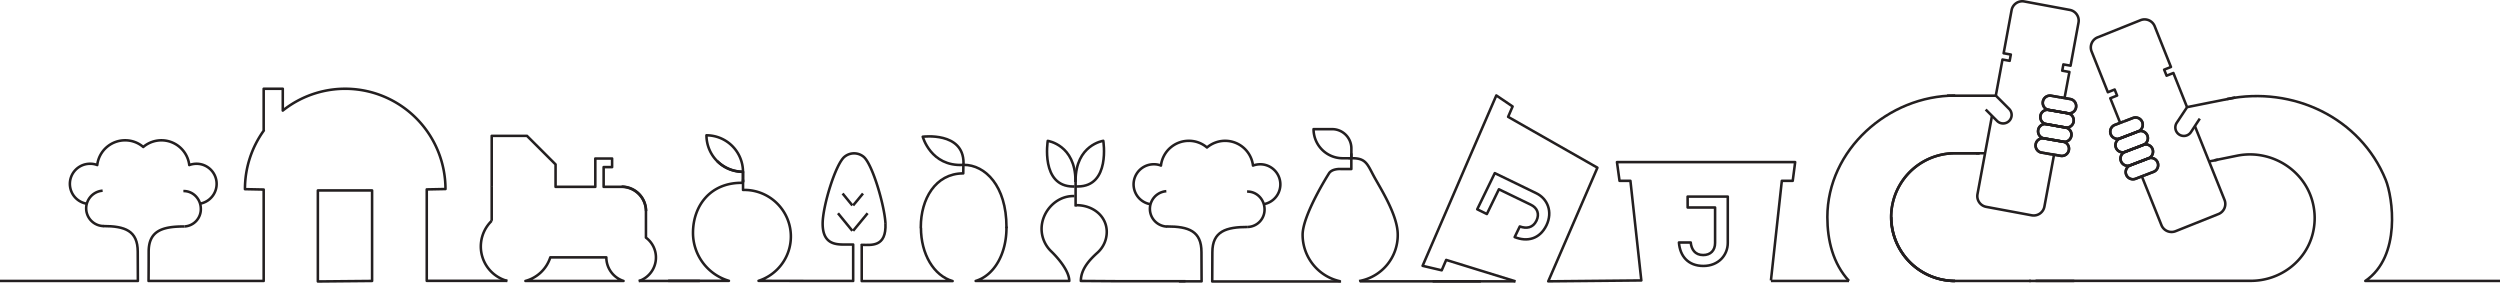 <svg id="Layer_1" data-name="Layer 1" xmlns="http://www.w3.org/2000/svg" viewBox="0 0 1950 220.54"><defs><style>.cls-1,.cls-2{fill:none;stroke:#231f20;stroke-linejoin:round;stroke-width:2px;}.cls-1{stroke-linecap:square;}</style></defs><title>bottomline</title><g id="Illustrations"><path class="cls-1" d="M1574.57,219.16a37.11,37.11,0,0,1-28.2-36c0-15.6,20.5-47.8,20.5-47.8,2.4-4,9.2-3.5,9.2-3.5h8.3v-11.2" transform="translate(-530.33 -0.02)"/><path class="cls-1" d="M1583.27,123.46h2.2c10.1,0,11.5,4.7,16.2,13.5,4.9,9.2,18.9,30.5,18.9,46.1a36.35,36.35,0,0,1-29.2,36" transform="translate(-530.33 -0.02)"/><path class="cls-1" d="M1582,123.46h-4.4a22.75,22.75,0,0,1-22.7-22.7h14.5a15,15,0,0,1,15,15h0v7.3" transform="translate(-530.33 -0.02)"/><path class="cls-2" d="M1516.17,159.26a15.68,15.68,0,0,0-2.9-31.1,16.88,16.88,0,0,0-5.6,1,21.89,21.89,0,0,0-35.9-14.1,21.57,21.57,0,0,0-14.2-5.2,21.85,21.85,0,0,0-21.7,19.3,14.67,14.67,0,0,0-5.6-1,15.68,15.68,0,0,0-2.9,31.1" transform="translate(-530.33 -0.02)"/><path class="cls-2" d="M1471.77,115.26" transform="translate(-530.33 -0.02)"/><path class="cls-2" d="M1440.27,176.66h.3c17,0,26.9,3.6,26.9,20,0,15,.1,22.8.1,22.8h-17.7" transform="translate(-530.33 -0.02)"/><path class="cls-2" d="M1503.67,177.06c-17,0-27.7,3.3-27.7,19.7,0,15-.1,22.8-.1,22.8h100.5" transform="translate(-530.33 -0.02)"/><path class="cls-2" d="M1440.07,149.16a13.82,13.82,0,0,0,.7,27.6" transform="translate(-530.33 -0.02)"/><path class="cls-2" d="M1503.07,149.46c7.3-.2,13.4,5.8,13.6,13.5a13.53,13.53,0,0,1-12.9,14.1" transform="translate(-530.33 -0.02)"/><path class="cls-2" d="M1221,174.46c-.6-13.6-10.1-46.5-17.1-52.2a11.74,11.74,0,0,0-14.8,0c-7,5.6-17.1,38.5-17.1,52.2,0,17,11.3,16.3,18.8,16.3h5v28.4h-26l-47.8-.1a36.32,36.32,0,0,0-11.1-70.9h-1v-8" transform="translate(-530.33 -0.02)"/><path class="cls-2" d="M1180.17,174.16" transform="translate(-530.33 -0.02)"/><line class="cls-2" x1="665.43" y1="180.04" x2="676.73" y2="166.34"/><line class="cls-2" x1="665.43" y1="160.24" x2="673.13" y2="150.94"/><line class="cls-2" x1="664.83" y1="180.04" x2="653.63" y2="166.34"/><line class="cls-2" x1="664.83" y1="160.24" x2="657.23" y2="150.94"/><path class="cls-1" d="M1454,219.36h-50.8l-29.8-.2c0-9.6,7.4-17,12.9-22a21.79,21.79,0,0,0,7.3-16.2c0-12.3-10.6-20.9-23.7-20.9" transform="translate(-530.33 -0.02)"/><path class="cls-1" d="M1591.17,219.46" transform="translate(-530.33 -0.02)"/><path class="cls-1" d="M1369.17,141c0-28-21.6-31.1-21.6-31.1s-5.8,35.6,19.9,35.6" transform="translate(-530.33 -0.02)"/><path class="cls-1" d="M1371,145.46c25.7,0,19.9-35.6,19.9-35.6s-21.6,3.1-21.6,31.1v19.1" transform="translate(-530.33 -0.02)"/><path class="cls-1" d="M1381.57,199.86" transform="translate(-530.33 -0.02)"/><path class="cls-1" d="M1367.57,153.36" transform="translate(-530.33 -0.02)"/><path class="cls-1" d="M1367.57,152.56" transform="translate(-530.33 -0.02)"/><path class="cls-1" d="M1371.17,160.06" transform="translate(-530.33 -0.02)"/><path class="cls-1" d="M1315.37,177.76c0,20.1-9.4,37-24,41.4h73c0-7.4-8.1-17.3-14.1-23.1a24.32,24.32,0,0,1-7.5-17.5c0-13.4,11.2-25.6,24.6-25.6" transform="translate(-530.33 -0.02)"/><path class="cls-2" d="M1248.67,177.76c0,20.3,9.9,37.3,24.7,41.5h-70.9V191h-.1c7.4,0,19.5,2.2,18.6-16.8" transform="translate(-530.33 -0.02)"/><path class="cls-1" d="M1281.77,128.86l-.1,6.4c-21.9,0-33.1,20.3-33.1,41.7" transform="translate(-530.33 -0.02)"/><path class="cls-1" d="M1315.37,177c0-32-16.6-48.4-33.3-48.4" transform="translate(-530.33 -0.02)"/><path class="cls-1" d="M1281.37,128.66" transform="translate(-530.33 -0.02)"/><path class="cls-1" d="M1281.37,128.66c-25,1.3-31.3-22-31.3-22h0s31.8-4.1,31.8,20.4h0" transform="translate(-530.33 -0.02)"/><path class="cls-2" d="M1081.37,105.56h0a28.55,28.55,0,0,1,28.5,28.5h0A28.55,28.55,0,0,1,1081.37,105.56Z" transform="translate(-530.33 -0.02)"/><polyline class="cls-2" points="579.53 134.04 579.53 134.04 579.53 134.04 579.53 142.24"/><path class="cls-2" d="M1089.87,125.76c.6.6,1.3,1.2,2,1.8a28.43,28.43,0,0,0,18,6.4h0v8.2" transform="translate(-530.33 -0.02)"/><path class="cls-2" d="M1109.87,142.66c-25-.7-39,17.5-39,39a38.94,38.94,0,0,0,28,37.4h-47.4" transform="translate(-530.33 -0.02)"/><line class="cls-2" x1="1060.83" y1="219.44" x2="1155.13" y2="219.44"/><path class="cls-2" d="M913.87,172.26a27.81,27.81,0,0,0,12.2,46.9" transform="translate(-530.33 -0.02)"/><line class="cls-2" x1="383.53" y1="145.54" x2="383.53" y2="172.24"/><path class="cls-2" d="M1028.57,219.26a19.32,19.32,0,0,0,5.6-33.9v-20.5a19.1,19.1,0,0,0-19.1-19.1h-13.9v-15.4h6.6v-6.7h-13.1v22.1h-31v-17.5L941.37,106h-27.5v39.8" transform="translate(-530.33 -0.02)"/><line class="cls-2" x1="498.23" y1="219.14" x2="545.93" y2="219.14"/><path class="cls-2" d="M926,219.16" transform="translate(-530.33 -0.02)"/><path class="cls-2" d="M1015.17,145.56a19.1,19.1,0,0,1,19.1,19.1" transform="translate(-530.33 -0.02)"/><path class="cls-2" d="M1042.07,200.76" transform="translate(-530.33 -0.02)"/><path class="cls-2" d="M1003.27,200.76a19.31,19.31,0,0,0,13.4,18.4h-76.5a27.83,27.83,0,0,0,19.4-18.4Z" transform="translate(-530.33 -0.02)"/><path class="cls-2" d="M905.27,192.36" transform="translate(-530.33 -0.02)"/><polygon class="cls-2" points="247.93 219.54 247.93 148.54 290.23 148.54 290.23 219.14 247.93 219.54"/><path class="cls-2" d="M686.47,158.86a15.68,15.68,0,0,0-2.9-31.1,16.88,16.88,0,0,0-5.6,1,21.89,21.89,0,0,0-35.9-14.1,21.57,21.57,0,0,0-14.2-5.2,21.85,21.85,0,0,0-21.7,19.3,14.67,14.67,0,0,0-5.6-1,15.68,15.68,0,0,0-2.9,31.1" transform="translate(-530.33 -0.02)"/><path class="cls-2" d="M642.07,115" transform="translate(-530.33 -0.02)"/><path class="cls-2" d="M610.57,176.36h.3c17,0,26.9,3.6,26.9,20,0,15,.1,22.8.1,22.8H530.33" transform="translate(-530.33 -0.02)"/><path class="cls-2" d="M674,176.66c-17,0-27.7,3.3-27.7,19.7,0,15-.1,22.8-.1,22.8H736v-71.3l-14.6-.3a77.87,77.87,0,0,1,14.7-45.7l-.1.1V69.26h14.9v17a78.21,78.21,0,0,1,126.9,61.2l-14.6.3v71.3H926" transform="translate(-530.33 -0.02)"/><path class="cls-2" d="M610.37,148.76a13.82,13.82,0,0,0,.7,27.6" transform="translate(-530.33 -0.02)"/><path class="cls-2" d="M673.37,149.06c7.3-.2,13.4,5.8,13.6,13.5a13.47,13.47,0,0,1-12.81,14.1h-.09" transform="translate(-530.33 -0.02)"/><polyline class="cls-2" points="1246.23 130.94 1176.33 91.14 1179.83 83.04 1167.13 74.44 1144.43 126.84 1132.23 155.14 1109.63 207.34 1124.53 210.84 1128.03 202.74 1182.03 219.44"/><line class="cls-2" x1="1117.43" y1="219.44" x2="1182.03" y2="219.44"/><polyline class="cls-2" points="1246.23 130.24 1207.63 219.44 1280.23 218.74 1271.73 141.04 1263.23 141.04 1261.23 126.44 1315.83 126.44 1345.73 126.44 1400.23 126.44 1398.33 141.04 1389.83 141.04 1381.33 218.74"/><path class="cls-2" d="M1814.77,225.46" transform="translate(-530.33 -0.02)"/><path class="cls-2" d="M1846.67,153.36H1878v36.1c0,9.6-7.3,18-19,18-12,0-18.3-7.7-19.1-18.3h9.2c.5,5.3,3.3,9.8,9.7,9.8,5.8,0,9.3-3.6,9.3-9.5v-27.6h-21.4Z" transform="translate(-530.33 -0.02)"/><path class="cls-2" d="M1682.57,163.26l13.7-28.2,32.4,15.7c8.7,4.2,13,14.4,7.9,25-5.3,10.8-15,13.1-24.8,9.2l4-8.3c5,1.8,10.2,1.3,13-4.5,2.5-5.2.8-10-4.5-12.5l-24.8-12-9.4,19.3Z" transform="translate(-530.33 -0.02)"/><path class="cls-2" d="M2242.37,98.46l23.1,57.5a8.48,8.48,0,0,1-4.7,11l-33.5,13.4a8.48,8.48,0,0,1-11-4.7l-15.3-38.1" transform="translate(-530.33 -0.02)"/><path class="cls-2" d="M2184.07,95.86l-7.7-19.2,5.3-2.1-1.9-4.7-5.3,2.1-12.7-31.8a8.48,8.48,0,0,1,4.7-11l33.5-13.4a8.48,8.48,0,0,1,11,4.7l12.7,31.8-5.3,2.1,1.9,4.7,5.3-2.1,10.6,26.5" transform="translate(-530.33 -0.02)"/><path class="cls-2" d="M2248.17,140.26" transform="translate(-530.33 -0.02)"/><path class="cls-2" d="M2241.67,82.46" transform="translate(-530.33 -0.02)"/><path class="cls-2" d="M2232.57,95.66" transform="translate(-530.33 -0.02)"/><path class="cls-2" d="M2246.17,92.56l-3.9,5.9-3,4.6a6.63,6.63,0,0,1-9.18,1.91h0a6.63,6.63,0,0,1-1.91-9.18v0l8.1-12.2,17.9-3.6,19.7-3.9" transform="translate(-530.33 -0.02)"/><line class="cls-2" x1="1730.03" y1="124.54" x2="1723.03" y2="125.94"/><path class="cls-2" d="M2268.47,86.76" transform="translate(-530.33 -0.02)"/><path class="cls-2" d="M2257.57,125.06l17.7-3.6c27.4-5.5,54.8,12.3,59.7,39.8a49.62,49.62,0,0,1-.8,21.4c-5.6,21.4-25.3,36.1-47.4,36.4h-168.7" transform="translate(-530.33 -0.02)"/><path class="cls-2" d="M2267.47,77.26c51.3-10.3,103.9,14.5,123.7,63,5.5,13.5,12.4,59.7-15.9,78.9h105.07" transform="translate(-530.33 -0.02)"/><path class="cls-2" d="M2213.87,146.56" transform="translate(-530.33 -0.02)"/><path class="cls-2" d="M2197.57,90.66" transform="translate(-530.33 -0.02)"/><path class="cls-2" d="M2195,115.76l7-2.7a5.65,5.65,0,0,1,7.3,3.2h0a5.65,5.65,0,0,1-3.2,7.3l-7,2.7" transform="translate(-530.33 -0.02)"/><path class="cls-2" d="M2199,126.26l-7,2.7a5.65,5.65,0,0,1-7.3-3.2h0a5.65,5.65,0,0,1,3.2-7.3l7-2.7" transform="translate(-530.33 -0.02)"/><path class="cls-2" d="M2199,126.26l7-2.7a5.65,5.65,0,0,1,7.3,3.2h0a5.65,5.65,0,0,1-3.2,7.3l-7,2.7" transform="translate(-530.33 -0.02)"/><path class="cls-2" d="M2203.07,136.76l-7,2.7a5.65,5.65,0,0,1-7.3-3.2h0a5.65,5.65,0,0,1,3.2-7.3l7-2.7" transform="translate(-530.33 -0.02)"/><path class="cls-2" d="M2195,115.76l7-2.7a5.65,5.65,0,0,1,7.3,3.2h0a5.65,5.65,0,0,1-3.2,7.3l-7,2.7" transform="translate(-530.33 -0.02)"/><path class="cls-2" d="M2199,126.26l-7,2.7a5.65,5.65,0,0,1-7.3-3.2h0a5.65,5.65,0,0,1,3.2-7.3l7-2.7" transform="translate(-530.33 -0.02)"/><path class="cls-2" d="M2199,126.26l7-2.7a5.65,5.65,0,0,1,7.3,3.2h0a5.65,5.65,0,0,1-3.2,7.3l-7,2.7" transform="translate(-530.33 -0.02)"/><path class="cls-2" d="M2203.07,136.76l-7,2.7a5.65,5.65,0,0,1-7.3-3.2h0a5.65,5.65,0,0,1,3.2-7.3l7-2.7" transform="translate(-530.33 -0.02)"/><path class="cls-2" d="M2187,94.76l7-2.7a5.65,5.65,0,0,1,7.3,3.2h0a5.65,5.65,0,0,1-3.2,7.3l-7,2.7" transform="translate(-530.33 -0.02)"/><path class="cls-2" d="M2191,105.26l-7,2.7a5.65,5.65,0,0,1-7.3-3.2h0a5.65,5.65,0,0,1,3.2-7.3l7-2.7" transform="translate(-530.33 -0.02)"/><path class="cls-2" d="M2191,105.26l7-2.7a5.65,5.65,0,0,1,7.3,3.2h0a5.65,5.65,0,0,1-3.2,7.3l-7,2.7" transform="translate(-530.33 -0.02)"/><path class="cls-2" d="M2195.07,115.76l-7,2.7a5.65,5.65,0,0,1-7.3-3.2h0a5.65,5.65,0,0,1,3.2-7.3l7-2.7" transform="translate(-530.33 -0.02)"/><path class="cls-2" d="M2187,94.76l7-2.7a5.65,5.65,0,0,1,7.3,3.2h0a5.65,5.65,0,0,1-3.2,7.3l-7,2.7" transform="translate(-530.33 -0.02)"/><path class="cls-2" d="M2191,105.26l-7,2.7a5.65,5.65,0,0,1-7.3-3.2h0a5.65,5.65,0,0,1,3.2-7.3l7-2.7" transform="translate(-530.33 -0.02)"/><path class="cls-2" d="M2191,105.26l7-2.7a5.65,5.65,0,0,1,7.3,3.2h0a5.65,5.65,0,0,1-3.2,7.3l-7,2.7" transform="translate(-530.33 -0.02)"/><path class="cls-2" d="M2195.07,115.76l-7,2.7a5.65,5.65,0,0,1-7.3-3.2h0a5.65,5.65,0,0,1,3.2-7.3l7-2.7" transform="translate(-530.33 -0.02)"/><path class="cls-2" d="M2224.77,90.46" transform="translate(-530.33 -0.02)"/><path class="cls-2" d="M2084.07,90.46l-11.3,61a8.5,8.5,0,0,0,6.8,9.9l35.5,6.6a8.5,8.5,0,0,0,9.9-6.8l7.5-40.4" transform="translate(-530.33 -0.02)"/><path class="cls-2" d="M2140.67,76.46l3.8-20.3-5.6-1,.9-4.9,5.6,1,6.2-33.6a8.5,8.5,0,0,0-6.8-9.9l-35.5-6.6a8.5,8.5,0,0,0-9.9,6.8l-6.2,33.6,5.6,1-.9,4.9-5.6-1-5.2,28.1" transform="translate(-530.33 -0.02)"/><path class="cls-2" d="M2086.57,132.56" transform="translate(-530.33 -0.02)"/><path class="cls-2" d="M2081.67,74.56" transform="translate(-530.33 -0.02)"/><path class="cls-2" d="M2093.17,85.86" transform="translate(-530.33 -0.02)"/><path class="cls-2" d="M2079.17,85.46l5,5,3.9,3.9a6.64,6.64,0,0,0,9.39,0h0a6.64,6.64,0,0,0,0-9.39h0l-10.3-10.3H2049" transform="translate(-530.33 -0.02)"/><line class="cls-2" x1="1541.23" y1="119.54" x2="1548.33" y2="119.54"/><path class="cls-2" d="M2056.17,84.16" transform="translate(-530.33 -0.02)"/><path class="cls-2" d="M2055.27,219.16a49.8,49.8,0,1,1-.07-99.6h19.17" transform="translate(-530.33 -0.02)"/><path class="cls-2" d="M2055.27,219.16a49.8,49.8,0,1,1-.07-99.6h19.17" transform="translate(-530.33 -0.02)"/><path class="cls-2" d="M2055.37,74.56c-52.3,0-99.7,42.4-99.7,94.8,0,18.2,4.4,36.3,16.9,49.8" transform="translate(-530.33 -0.02)"/><path class="cls-2" d="M2005.57,169.36a49.8,49.8,0,0,0,49.8,49.8h59.1" transform="translate(-530.33 -0.02)"/><line class="cls-2" x1="1617.93" y1="219.14" x2="1582.63" y2="219.14"/><path class="cls-2" d="M2121.47,132" transform="translate(-530.33 -0.02)"/><path class="cls-2" d="M2126.47,74.06" transform="translate(-530.33 -0.02)"/><path class="cls-2" d="M2134,98.16l-7.4-1.3a5.59,5.59,0,0,0-6.49,4.52v.08h0a5.59,5.59,0,0,0,4.52,6.49h.08l7.4,1.3" transform="translate(-530.33 -0.02)"/><path class="cls-2" d="M2132.07,109.26l7.4,1.3A5.59,5.59,0,0,0,2146,106V106h0a5.59,5.59,0,0,0-4.52-6.49h-.08l-7.4-1.3" transform="translate(-530.33 -0.02)"/><path class="cls-2" d="M2132.07,109.26l-7.4-1.3a5.59,5.59,0,0,0-6.49,4.52v.08h0a5.59,5.59,0,0,0,4.52,6.49h.08l7.4,1.3" transform="translate(-530.33 -0.02)"/><path class="cls-2" d="M2130.17,120.26l7.4,1.3a5.59,5.59,0,0,0,6.49-4.52V117h0a5.59,5.59,0,0,0-4.52-6.49h-.08l-7.4-1.3" transform="translate(-530.33 -0.02)"/><path class="cls-2" d="M2134,98.16l-7.4-1.3a5.59,5.59,0,0,0-6.49,4.52v.08h0a5.59,5.59,0,0,0,4.52,6.49h.08l7.4,1.3" transform="translate(-530.33 -0.02)"/><path class="cls-2" d="M2132.07,109.26l7.4,1.3A5.59,5.59,0,0,0,2146,106V106h0a5.59,5.59,0,0,0-4.52-6.49h-.08l-7.4-1.3" transform="translate(-530.33 -0.02)"/><path class="cls-2" d="M2132.07,109.26l-7.4-1.3a5.59,5.59,0,0,0-6.49,4.52v.08h0a5.59,5.59,0,0,0,4.52,6.49h.08l7.4,1.3" transform="translate(-530.33 -0.02)"/><path class="cls-2" d="M2130.17,120.26l7.4,1.3a5.59,5.59,0,0,0,6.49-4.52V117h0a5.59,5.59,0,0,0-4.52-6.49h-.08l-7.4-1.3" transform="translate(-530.33 -0.02)"/><path class="cls-2" d="M2137.67,76l-7.4-1.3a5.59,5.59,0,0,0-6.49,4.52v.08h0a5.59,5.59,0,0,0,4.52,6.49h.08l7.4,1.3" transform="translate(-530.33 -0.02)"/><path class="cls-2" d="M2135.77,87.06l7.4,1.3a5.59,5.59,0,0,0,6.49-4.52v-.08h0a5.59,5.59,0,0,0-4.52-6.49h-.08l-7.4-1.3" transform="translate(-530.33 -0.02)"/><path class="cls-2" d="M2135.77,87.06l-7.4-1.3a5.59,5.59,0,0,0-6.49,4.52v.08h0a5.59,5.59,0,0,0,4.52,6.49h.08l7.4,1.3" transform="translate(-530.33 -0.02)"/><path class="cls-2" d="M2133.87,98.16l7.4,1.3a5.59,5.59,0,0,0,6.49-4.52v-.08h0a5.59,5.59,0,0,0-4.52-6.49h-.08l-7.4-1.3" transform="translate(-530.33 -0.02)"/><path class="cls-2" d="M2137.67,76l-7.4-1.3a5.59,5.59,0,0,0-6.49,4.52v.08h0a5.59,5.59,0,0,0,4.52,6.49h.08l7.4,1.3" transform="translate(-530.33 -0.02)"/><path class="cls-2" d="M2135.77,87.06l7.4,1.3a5.59,5.59,0,0,0,6.49-4.52v-.08h0a5.59,5.59,0,0,0-4.52-6.49h-.08l-7.4-1.3" transform="translate(-530.33 -0.02)"/><path class="cls-2" d="M2135.77,87.06l-7.4-1.3a5.59,5.59,0,0,0-6.49,4.52v.08h0a5.59,5.59,0,0,0,4.52,6.49h.08l7.4,1.3" transform="translate(-530.33 -0.02)"/><path class="cls-2" d="M2133.87,98.16l7.4,1.3a5.59,5.59,0,0,0,6.49-4.52v-.08h0a5.59,5.59,0,0,0-4.52-6.49h-.08l-7.4-1.3" transform="translate(-530.33 -0.02)"/><path class="cls-2" d="M2099.77,79.16" transform="translate(-530.33 -0.02)"/><line class="cls-2" x1="1442.23" y1="219.14" x2="1381.33" y2="219.14"/></g></svg>